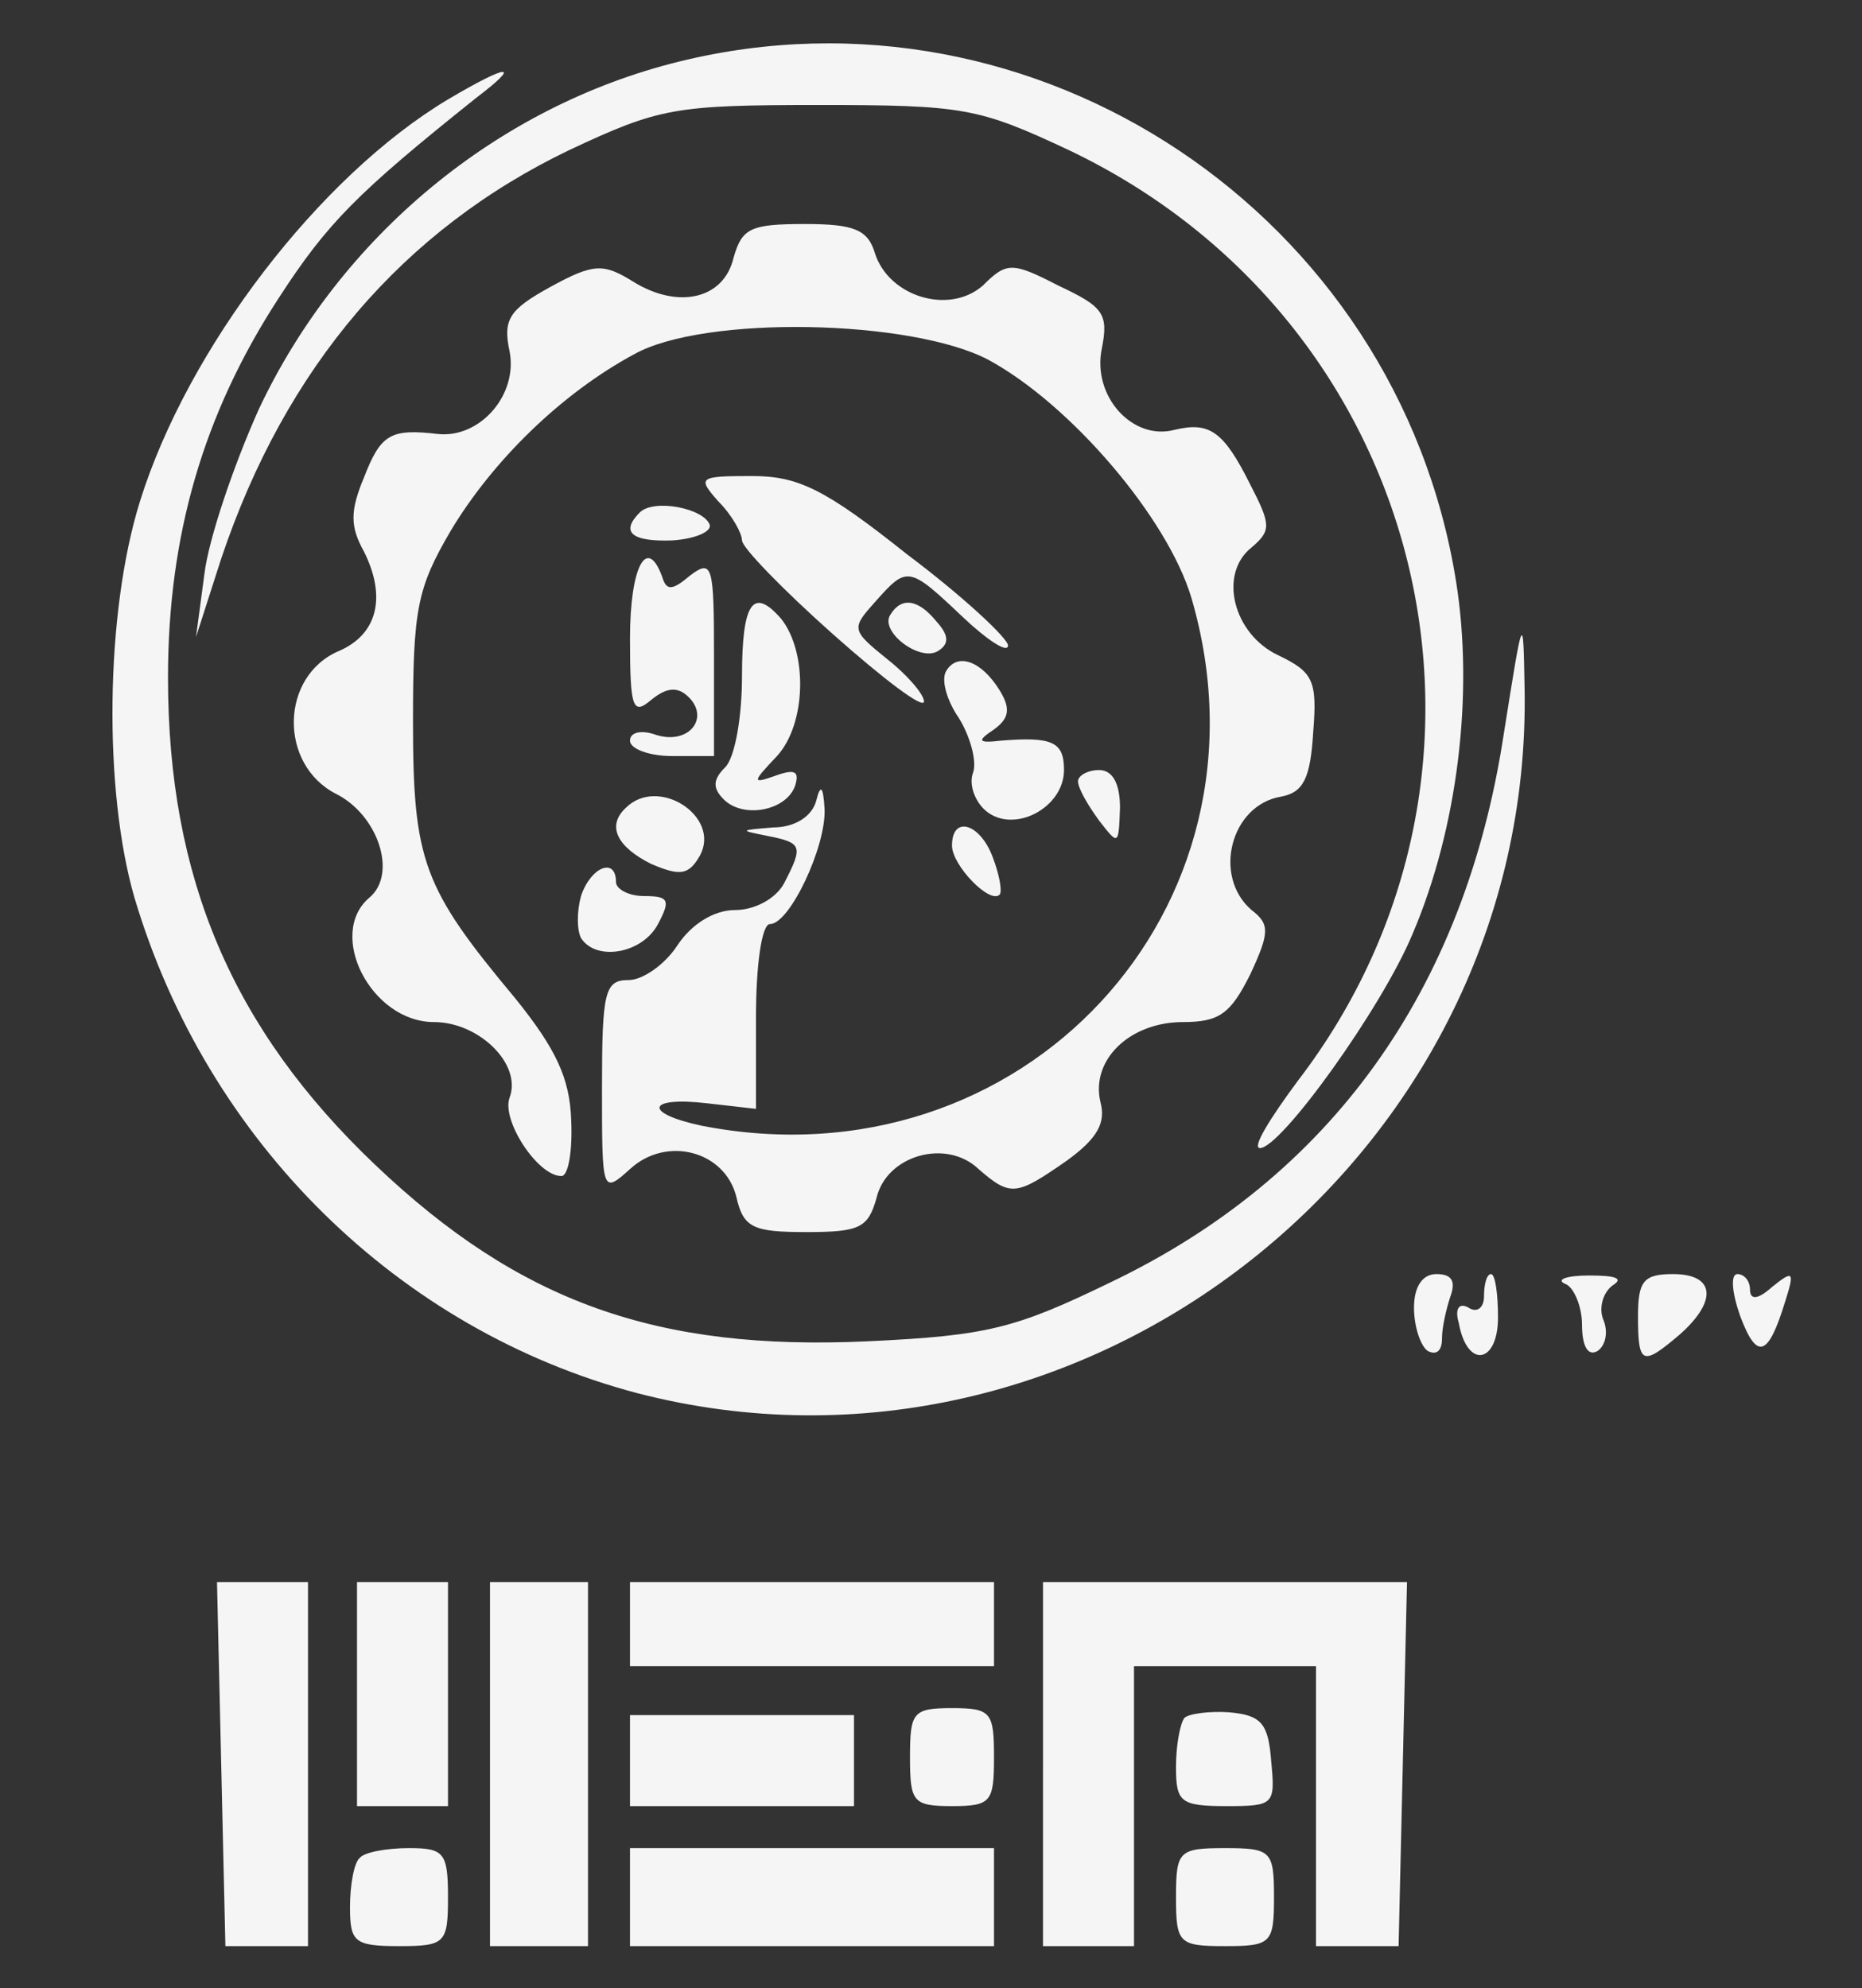  <svg  version="1.0" xmlns="http://www.w3.org/2000/svg"  width="133pt" height="142pt" viewBox="0 0 133 142"  preserveAspectRatio="xMidYMid meet"><rect x="0" y="0" width="133" height="142" fill="#333333" stroke="none"/>  <g transform="translate(0,142) scale(0.1,-0.1)" fill="#f5f5f5" stroke="none"> <path d="M485 1376 c-130 -32 -242 -125 -300 -248 -18 -40 -36 -93 -39 -118 l-6 -45 18 56 c46 137 130 235 249 292 64 30 75 32 178 32 103 0 114 -2 178 -32 257 -122 335 -442 164 -665 -20 -27 -33 -48 -27 -48 15 0 87 100 109 153 32 75 44 171 31 252 -42 262 -300 434 -555 371z"/> <path d="M320 1349 c-92 -55 -186 -178 -220 -287 -25 -80 -26 -207 -4 -283 52 -175 189 -309 359 -354 320 -83 640 170 634 503 -1 56 -1 55 -15 -33 -28 -183 -124 -316 -281 -391 -68 -33 -88 -38 -173 -42 -151 -7 -249 28 -352 126 -102 97 -148 205 -148 348 0 101 25 188 79 271 35 54 56 75 141 143 33 25 24 25 -20 -1z"/> <path d="M524 1236 c-7 -30 -40 -37 -72 -17 -21 13 -28 13 -59 -4 -29 -16 -34 -23 -29 -46 6 -31 -21 -62 -51 -59 -34 4 -41 0 -53 -31 -10 -24 -10 -35 0 -53 16 -32 10 -59 -18 -71 -42 -18 -43 -81 -2 -102 30 -15 44 -57 24 -74 -31 -26 1 -89 46 -89 32 0 63 -30 54 -54 -6 -16 20 -56 37 -56 5 0 8 18 7 40 -1 30 -11 51 -40 87 -66 79 -73 98 -73 198 0 80 3 95 27 136 30 50 79 98 131 126 50 28 198 25 253 -4 59 -32 128 -113 145 -170 65 -222 -121 -422 -350 -377 -42 9 -39 21 4 16 l35 -4 0 66 c0 36 4 66 10 66 14 0 40 55 39 82 -1 17 -3 18 -6 6 -3 -11 -15 -19 -31 -19 -24 -2 -24 -2 -4 -6 25 -5 26 -7 12 -34 -6 -11 -21 -19 -35 -19 -15 0 -31 -10 -41 -25 -9 -14 -25 -25 -35 -25 -17 0 -19 -8 -19 -77 0 -75 0 -76 20 -58 26 24 68 13 76 -20 5 -22 12 -25 50 -25 38 0 44 3 50 24 7 31 50 43 73 21 23 -20 27 -19 63 6 22 16 28 27 24 42 -7 30 21 57 59 57 26 0 34 6 48 34 14 30 14 36 1 46 -28 24 -15 75 21 81 16 3 21 13 23 46 3 37 0 43 -25 55 -32 15 -43 58 -19 77 14 12 14 16 -1 45 -19 38 -29 45 -54 39 -30 -8 -59 24 -52 58 5 25 1 30 -31 45 -33 17 -37 17 -54 0 -24 -21 -67 -8 -77 23 -5 17 -15 21 -50 21 -39 0 -45 -3 -51 -24z"/> <path d="M513 1062 c10 -10 17 -23 17 -28 0 -5 29 -35 65 -67 36 -32 65 -54 65 -48 0 5 -12 19 -26 30 -26 21 -26 22 -9 41 23 26 24 26 63 -11 17 -16 32 -26 32 -20 0 5 -32 35 -72 65 -59 47 -78 56 -111 56 -38 0 -39 -1 -24 -18z"/> <path d="M457 1054 c-14 -14 -6 -21 23 -20 16 1 28 6 27 11 -4 12 -40 19 -50 9z"/> <path d="M450 964 c0 -50 2 -55 15 -44 11 9 19 10 27 2 15 -15 0 -34 -23 -27 -11 4 -19 2 -19 -4 0 -6 14 -11 30 -11 l30 0 0 71 c0 65 -1 70 -17 58 -13 -11 -17 -11 -20 -1 -11 30 -23 7 -23 -44z"/> <path d="M530 937 c0 -29 -5 -58 -12 -65 -9 -9 -9 -15 -1 -23 14 -14 45 -8 51 10 3 10 0 12 -14 7 -17 -6 -17 -5 1 14 21 23 22 74 3 98 -20 23 -28 12 -28 -41z"/> <path d="M636 981 c-8 -12 21 -34 34 -26 8 5 8 11 -1 21 -13 16 -25 18 -33 5z"/> <path d="M676 941 c-4 -6 0 -21 9 -34 8 -13 13 -31 10 -39 -3 -8 1 -20 9 -27 20 -17 56 2 56 29 0 20 -8 24 -45 21 -17 -2 -17 0 -5 8 11 8 12 15 4 28 -13 21 -30 27 -38 14z"/> <path d="M770 862 c0 -5 7 -17 15 -28 14 -18 14 -18 15 9 0 17 -5 27 -15 27 -8 0 -15 -4 -15 -8z"/> <path d="M447 843 c-14 -13 -6 -28 18 -40 21 -9 27 -8 35 6 15 28 -30 57 -53 34z"/> <path d="M680 816 c0 -14 27 -42 34 -35 2 2 0 14 -5 27 -9 24 -29 30 -29 8z"/> <path d="M415 780 c-3 -11 -3 -24 0 -30 11 -17 44 -11 55 10 9 17 8 20 -10 20 -11 0 -20 5 -20 10 0 18 -18 11 -25 -10z"/> <path d="M1010 486 c0 -14 5 -28 10 -31 6 -3 10 0 10 9 0 8 3 21 6 30 4 11 1 16 -10 16 -10 0 -16 -9 -16 -24z"/> <path d="M1060 494 c0 -8 -5 -12 -11 -8 -7 4 -10 -1 -7 -11 6 -33 28 -29 28 4 0 17 -2 31 -5 31 -3 0 -5 -7 -5 -16z"/> <path d="M1118 503 c6 -2 12 -16 12 -29 0 -15 4 -23 11 -19 6 4 8 14 4 23 -3 8 0 19 7 24 8 5 2 7 -17 7 -16 0 -24 -3 -17 -6z"/> <path d="M1170 480 c0 -35 3 -36 30 -13 27 24 25 43 -5 43 -21 0 -25 -5 -25 -30z"/> <path d="M1243 480 c12 -32 20 -29 32 10 7 22 6 23 -9 11 -10 -9 -16 -10 -16 -2 0 6 -4 11 -9 11 -5 0 -4 -13 2 -30z"/> <path d="M158 160 l3 -130 30 0 29 0 0 130 0 130 -32 0 -33 0 3 -130z"/> <path d="M255 210 l0 -80 33 0 32 0 0 80 0 80 -32 0 -33 0 0 -80z"/> <path d="M350 160 l0 -130 35 0 35 0 0 130 0 130 -35 0 -35 0 0 -130z"/> <path d="M450 260 l0 -30 130 0 130 0 0 30 0 30 -130 0 -130 0 0 -30z"/> <path d="M745 160 l0 -130 33 0 32 0 0 100 0 100 65 0 65 0 0 -100 0 -100 29 0 30 0 3 130 3 130 -130 0 -130 0 0 -130z"/> <path d="M450 163 l0 -33 80 0 80 0 0 33 0 32 -80 0 -80 0 0 -32z"/> <path d="M650 165 c0 -32 2 -35 30 -35 28 0 30 3 30 35 0 32 -2 35 -30 35 -28 0 -30 -3 -30 -35z"/> <path d="M846 193 c-3 -4 -6 -19 -6 -35 0 -25 3 -28 36 -28 34 0 35 1 32 32 -2 27 -7 33 -30 35 -14 1 -29 -1 -32 -4z"/> <path d="M257 93 c-4 -3 -7 -19 -7 -35 0 -25 3 -28 35 -28 33 0 35 2 35 35 0 32 -3 35 -28 35 -16 0 -32 -3 -35 -7z"/> <path d="M450 65 l0 -35 130 0 130 0 0 35 0 35 -130 0 -130 0 0 -35z"/> <path d="M840 65 c0 -33 2 -35 35 -35 33 0 35 2 35 35 0 33 -2 35 -35 35 -33 0 -35 -2 -35 -35z"/> </g> </svg> 